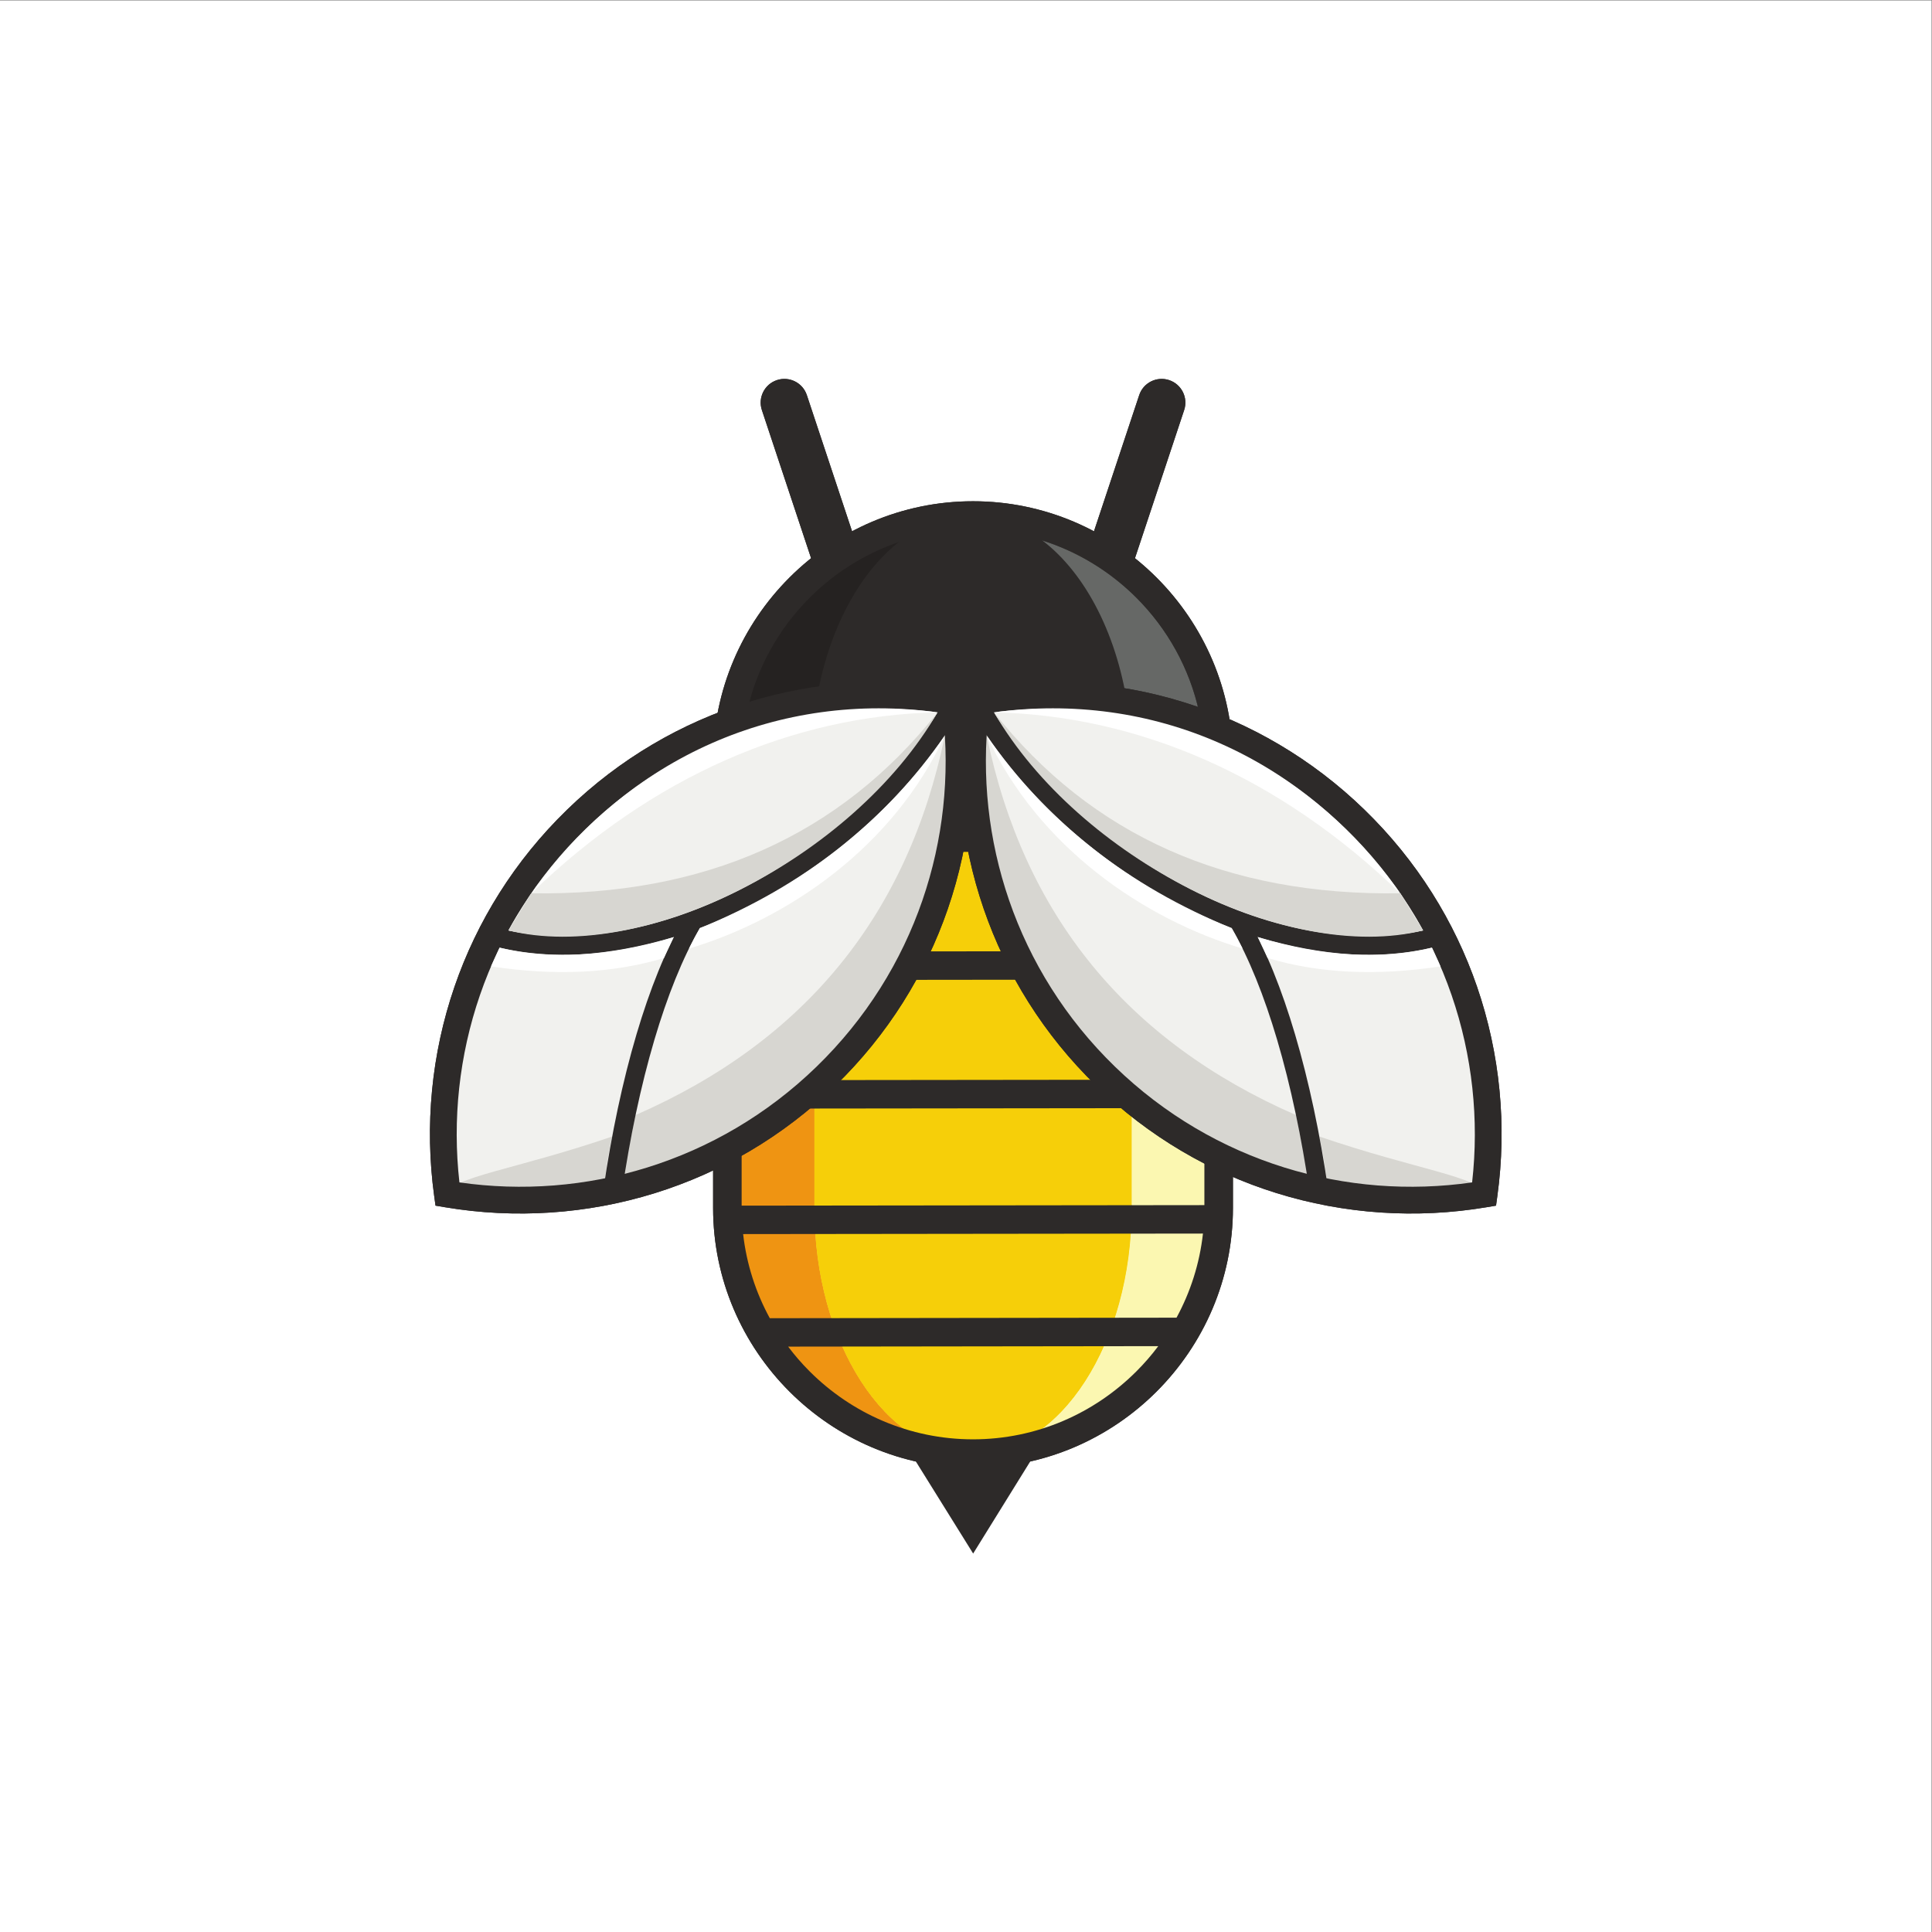 <?xml version="1.0" encoding="UTF-8" standalone="no"?>
<!-- Created with Inkscape (http://www.inkscape.org/) -->

<svg
   version="1.1"
   id="svg2"
   xml:space="preserve"
   width="3779.493"
   height="3779.493"
   viewBox="0 0 3779.493 3779.493"
   sodipodi:docname="vecteezy_bee-mascot-logo_6031486.eps"
   xmlns:inkscape="http://www.inkscape.org/namespaces/inkscape"
   xmlns:sodipodi="http://sodipodi.sourceforge.net/DTD/sodipodi-0.dtd"
   xmlns="http://www.w3.org/2000/svg"
   xmlns:svg="http://www.w3.org/2000/svg"><rect x="0" y="0" width="3779.493" height="3779.493" fill="#808080" stroke="none"/><defs
     id="defs6" /><sodipodi:namedview
     id="namedview4"
     pagecolor="#ffffff"
     bordercolor="#666666"
     borderopacity="1.0"
     inkscape:pageshadow="2"
     inkscape:pageopacity="0.0"
     inkscape:pagecheckerboard="0" /><g
     id="g8"
     inkscape:groupmode="layer"
     inkscape:label="ink_ext_XXXXXX"
     transform="matrix(1.333,0,0,-1.333,0,3779.493)"><g
       id="g10"
       transform="scale(0.1)"><path
         d="M 0,0 H 28346.2 V 28346.2 H 0 V 0"
         style="fill:#ffffff;fill-opacity:1;fill-rule:evenodd;stroke:none"
         id="path12" /><path
         d="m 10693.9,17512.2 c -10,-108.5 -15.4,-218.4 -15.4,-329.5 v -6556.9 c 0,-1981.6 1620.2,-3603 3601.2,-3605 -1280.5,2 -2327.8,1623.4 -2327.8,3605 v 6556.9 c 0,111.1 3.3,221 9.8,329.5 h -1267.8 v 0"
         style="fill:#ef9412;fill-opacity:1;fill-rule:evenodd;stroke:none"
         id="path14" /><path
         d="m 14279.7,20787.7 c -1743.3,-1.9 -3206.9,-1257.7 -3533.1,-2909.4 h 5816.9 l -2.2,17.2 1038.6,1.1 c -140.3,648.6 -467.3,1229.9 -921.5,1684.1 -382.3,382.2 -854.7,674.6 -1381.5,841 -307.7,233.7 -653,365.4 -1017.2,366 v 0 0"
         style="fill:#2d2a29;fill-opacity:1;fill-rule:evenodd;stroke:none"
         id="path16" /><path
         d="m 14279.7,7020.8 c 1981.1,2 3601.2,1623.4 3601.2,3605 v 6556.9 c 0,111.1 -5.4,221 -15.3,329.5 h -1267.9 c 6.5,-108.5 9.8,-218.4 9.8,-329.5 v -6556.9 c 0,-1981.6 -1047.2,-3603 -2327.8,-3605 v 0"
         style="fill:#fbf7b1;fill-opacity:1;fill-rule:evenodd;stroke:none"
         id="path18" /><path
         d="m 16678.4,19580.7 c -382.3,382.2 -854.8,674.6 -1381.6,841 641.1,-486.6 1119,-1415.9 1264.5,-2526.2 l 1038.6,1.1 c -140.3,648.6 -467.3,1229.9 -921.5,1684.1 v 0 0"
         style="fill:#666866;fill-opacity:1;fill-rule:nonzero;stroke:none"
         id="path20" /><path
         d="m 14279.7,7020.8 c 1280.6,2 2327.8,1623.4 2327.8,3605 v 6556.9 c 0,224.8 -13.6,444.8 -39.3,658.5 h -4576.9 c -25.8,-213.7 -39.4,-433.7 -39.4,-658.5 v -6556.9 c 0,-1981.6 1047.3,-3603 2327.8,-3605 v 0 0"
         style="fill:#f6cf09;fill-opacity:1;fill-rule:evenodd;stroke:none"
         id="path22" /><path
         d="m 14279.7,20997.2 c 1049.2,0 2002.9,-429 2694.2,-1120.3 691.3,-691.2 1120.4,-1644.9 1120.4,-2694.2 v -6556.9 c 0,-1049.3 -429.1,-2003 -1120.4,-2694.2 -691.2,-691.3 -1644.9,-1120.4 -2694.2,-1120.4 -1049.2,0 -2003,429.1 -2694.2,1120.4 -691.2,691.2 -1120.3,1644.9 -1120.3,2694.2 v 6556.9 c 0,1049.3 429.1,2003 1120.3,2694.2 691.3,691.3 1645,1120.3 2694.2,1120.3 z m -2982.3,-11989.4 5968.9,7.7 c 203.7,375.1 338.7,792.3 388,1234.4 l -6748.3,-7.6 c 50.3,-442.3 186.5,-859.5 391.4,-1234.5 z m 5700.9,-410.1 -5431.8,-6.9 c 96.6,-128.3 201.9,-249.6 315.3,-363 615.5,-615.5 1464.4,-997.6 2397.9,-997.6 933.6,0 1782.4,382.1 2397.9,997.6 115.6,115.5 222.7,239.1 320.7,369.9 z m -320.7,10983 c -615.5,615.5 -1464.4,997.5 -2397.9,997.5 -933.5,0 -1782.4,-382 -2397.9,-997.5 -455.9,-456 -783.7,-1040 -923.1,-1691.6 l 6640.5,7.5 c -140.4,648.6 -467.3,1229.9 -921.6,1684.1 v 0 z m -5781,-2109.1 c -8.1,-95.3 -12.4,-191.6 -12.4,-288.9 v -918 l 6791,7.9 v 910.1 c 0,99.9 -4.4,198.8 -13,296.6 l -6765.6,-7.7 v 0 z m -12.4,-1624.3 V 12501 l 6791,7.6 v 3346.6 l -6791,-7.9 z m 0,-3763.7 v -1423.9 l 6791,7.6 v 1423.9 l -6791,-7.6 v 0"
         style="fill:#2d2a29;fill-opacity:1;fill-rule:nonzero;stroke:none"
         id="path24" /><path
         d="m 12559.9,20390 c 28.9,-87.3 21.1,-178.2 -14.9,-255.5 -111.7,-61.4 -219.2,-128.7 -322.1,-201.1 -143.3,2.7 -275.7,94.7 -323.2,238.4 l -718.7,2163.9 c -60.2,182.2 38.7,378.9 221,439.2 182.3,60.3 378.9,-38.6 439.2,-221 l 718.7,-2163.9 v 0 0"
         style="fill:#2d2a29;fill-opacity:1;fill-rule:nonzero;stroke:none"
         id="path26" /><path
         d="m 16659.8,20171.8 c -47.5,-143.7 -180,-235.7 -323.3,-238.4 -102.9,72.4 -210.4,139.7 -322.1,201.1 -36,77.3 -43.7,168.2 -14.8,255.5 l 718.7,2163.9 c 60.2,182.4 256.9,281.3 439.2,221 182.2,-60.3 281.3,-257 220.9,-439.2 l -718.6,-2163.9 v 0 0"
         style="fill:#2d2a29;fill-opacity:1;fill-rule:nonzero;stroke:none"
         id="path28" /><path
         d="m 11839.1,19580.7 c 382.4,382.2 854.8,674.6 1381.7,841 -641.2,-486.6 -1119,-1415.9 -1264.5,-2526.2 l -1038.6,1.1 c 140.2,648.6 467.2,1229.9 921.4,1684.1 v 0 0"
         style="fill:#252221;fill-opacity:1;fill-rule:nonzero;stroke:none"
         id="path30" /><path
         d="m 13362.4,7030.9 c 623.9,-86.1 1235.2,-85.1 1834.7,0 L 14281.6,5554 13362.4,7030.9 v 0 0"
         style="fill:#2d2a29;fill-opacity:1;fill-rule:evenodd;stroke:none"
         id="path32" /><path
         d="m 10693.9,17512.2 c -10,-108.5 -15.4,-218.4 -15.4,-329.5 v -6556.9 c 0,-1981.6 1620.2,-3603 3601.2,-3605 -1280.5,2 -2327.8,1623.4 -2327.8,3605 v 6556.9 c 0,111.1 3.3,221 9.8,329.5 h -1267.8 v 0"
         style="fill:#ef9412;fill-opacity:1;fill-rule:evenodd;stroke:none"
         id="path34" /><path
         d="m 14279.7,20787.7 c -1743.3,-1.9 -3206.9,-1257.7 -3533.1,-2909.4 h 5816.9 l -2.2,17.2 1038.6,1.1 c -140.3,648.6 -467.3,1229.9 -921.5,1684.1 -382.3,382.2 -854.7,674.6 -1381.5,841 -307.7,233.7 -653,365.4 -1017.2,366 v 0 0"
         style="fill:#2d2a29;fill-opacity:1;fill-rule:evenodd;stroke:none"
         id="path36" /><path
         d="m 14279.7,7020.8 c 1981.1,2 3601.2,1623.4 3601.2,3605 v 6556.9 c 0,111.1 -5.4,221 -15.3,329.5 h -1267.9 c 6.5,-108.5 9.8,-218.4 9.8,-329.5 v -6556.9 c 0,-1981.6 -1047.2,-3603 -2327.8,-3605 v 0"
         style="fill:#fbf7b1;fill-opacity:1;fill-rule:evenodd;stroke:none"
         id="path38" /><path
         d="m 16678.4,19580.7 c -382.3,382.2 -854.8,674.6 -1381.6,841 641.1,-486.6 1119,-1415.9 1264.5,-2526.2 l 1038.6,1.1 c -140.3,648.6 -467.3,1229.9 -921.5,1684.1 v 0 0"
         style="fill:#666866;fill-opacity:1;fill-rule:nonzero;stroke:none"
         id="path40" /><path
         d="m 14279.7,7020.8 c 1280.6,2 2327.8,1623.4 2327.8,3605 v 6556.9 c 0,224.8 -13.6,444.8 -39.3,658.5 h -4576.9 c -25.8,-213.7 -39.4,-433.7 -39.4,-658.5 v -6556.9 c 0,-1981.6 1047.3,-3603 2327.8,-3605 v 0 0"
         style="fill:#f6cf09;fill-opacity:1;fill-rule:evenodd;stroke:none"
         id="path42" /><path
         d="m 14014.3,18059.8 c 268.9,-1959.9 -365.4,-4017.2 -1893.6,-5500.8 -1528.3,-1483.5 -3603.54,-2056.5 -5554.59,-1729.5 -268.89,1959.9 365.35,4017.2 1893.67,5500.8 1528.28,1483.5 3603.52,2056.5 5554.52,1729.5 v 0"
         style="fill:#f1f1ee;fill-opacity:1;fill-rule:evenodd;stroke:none"
         id="path44" /><path
         d="m 8850.84,10855.4 c -754.2,-144.1 -1528.77,-152.6 -2284.73,-25.9 39.96,248.4 1008.87,360.8 2418.41,845.1 -69.46,-310.2 -67.82,-350.3 -133.68,-819.2 v 0"
         style="fill:#d7d6d1;fill-opacity:1;fill-rule:evenodd;stroke:none"
         id="path46" /><path
         d="m 14066.2,17504.3 c 89.6,-1786.6 -561.2,-3601.3 -1945.6,-4945.2 -869.3,-844 -1915.7,-1393.1 -3015.43,-1649.6 l 222.1,1079.7 c 2485.93,1085.8 3999.03,2942.9 4539.33,5571.2 72.5,15.5 139,-3.3 199.6,-56.1 v 0 0"
         style="fill:#d7d6d1;fill-opacity:1;fill-rule:evenodd;stroke:none"
         id="path48" /><path
         d="m 14208.7,18086 c 141.2,-1028.8 41,-2083.5 -299.4,-3072.2 -328,-952.8 -879,-1845.1 -1651.9,-2595.4 -772.8,-750.2 -1681.1,-1274.5 -2643.23,-1574.1 -999.05,-311.1 -2056.33,-380.1 -3080.36,-208.5 l -142.42,23.9 -19.72,143.6 c -141.14,1028.9 -40.93,2083.5 299.45,3072.3 327.98,952.7 878.96,1845 1651.86,2595.3 772.87,750.2 1681.22,1274.5 2643.32,1574.1 999,311.1 2056.3,380.1 3080.3,208.5 l 142.4,-23.9 19.7,-143.6 v 0 z m -671.3,-2944.7 c 304.7,885.2 405.2,1825.6 300.6,2747.3 -918.5,132 -1861.5,59.6 -2754.9,-218.6 -905.4,-281.9 -1759.91,-775 -2486.56,-1480.4 -726.55,-705.3 -1244.77,-1544.8 -1553.49,-2441.6 -304.72,-885.2 -405.25,-1825.6 -300.68,-2747.2 918.6,-132.1 1861.56,-59.7 2755,218.5 905.43,282 1759.93,775 2486.53,1480.4 726.5,705.3 1244.7,1544.8 1553.5,2441.6 v 0 0"
         style="fill:#2d2a29;fill-opacity:1;fill-rule:nonzero;stroke:none"
         id="path50" /><path
         d="m 14134.2,17992.6 c -675.9,-1202.1 -1843.6,-2276.3 -3150.4,-2942.4 -1227.99,-625.9 -2582.38,-893.8 -3774.75,-573.9 l 71.02,265.6 c 1122.25,-301 2407.44,-43.6 3578.93,553.6 1260.8,642.6 2385.8,1676.4 3035.4,2831.6 l 239.8,-134.5 v 0 0"
         style="fill:#2d2a29;fill-opacity:1;fill-rule:nonzero;stroke:none"
         id="path52" /><path
         d="m 10270.3,14731.6 c -254.6,-439.6 -477.76,-1000 -665.68,-1634.8 -200.77,-678.4 -360.97,-1441 -476.3,-2232.2 l -272.14,38.8 c 117.09,803.4 280.22,1579.1 484.91,2270.8 194,655.3 425.7,1236.1 691.51,1695.1 l 237.7,-137.7 v 0 0"
         style="fill:#2d2a29;fill-opacity:1;fill-rule:nonzero;stroke:none"
         id="path54" /><path
         d="m 7462.02,14698.3 c 1939.17,-415.4 4834.78,894.5 6297.28,3201.1 -1572.9,-1445.8 -3560.3,-2331.2 -5962.33,-2655.7 -157.72,-237.6 -269.36,-419.3 -334.94,-545.4 v 0 h -0.01"
         style="fill:#f1f1ee;fill-opacity:1;fill-rule:evenodd;stroke:none"
         id="path56" /><path
         d="m 10270.3,14731.6 c 1525,623.3 2723.8,1566.2 3596.3,2828.8 -761.5,-1648.5 -2317.7,-2699.3 -3755.8,-3128 63.7,127.2 116.9,227 159.5,299.2 v 0"
         style="fill:#ffffff;fill-opacity:1;fill-rule:evenodd;stroke:none"
         id="path58" /><path
         d="m 9887.76,14600.8 c -96.12,-204.8 -144.21,-307.1 -144.21,-307.1 -748.12,-224.7 -1593.98,-265.6 -2537.5,-122.9 83.76,183.2 125.64,274.7 125.64,274.7 736.31,-181.7 1588.36,-130 2556.07,155.3"
         style="fill:#ffffff;fill-opacity:1;fill-rule:evenodd;stroke:none"
         id="path60" /><path
         d="m 7462.02,14698.3 c 223.28,363.6 334.94,545.4 334.94,545.4 2542.84,-39.1 4530.24,846.1 5962.34,2655.7 -1247.7,-2147.5 -4318.4,-3693.7 -6297.28,-3201.1 v 0 0"
         style="fill:#d7d6d1;fill-opacity:1;fill-rule:evenodd;stroke:none"
         id="path62" /><path
         d="m 13759.3,17899.4 c -2316.9,314.6 -4537.4,-639.9 -5962.34,-2655.7 1772.36,1714 3839.74,2610.3 5962.34,2655.7"
         style="fill:#ffffff;fill-opacity:1;fill-rule:evenodd;stroke:none"
         id="path64" /><path
         d="m 14332.1,18059.8 c -268.9,-1959.9 365.4,-4017.2 1893.7,-5500.8 1528.3,-1483.5 3603.6,-2056.5 5554.7,-1729.5 268.8,1959.9 -365.5,4017.2 -1893.7,5500.8 -1528.3,1483.5 -3603.6,2056.5 -5554.7,1729.5 v 0"
         style="fill:#f1f1ee;fill-opacity:1;fill-rule:evenodd;stroke:none"
         id="path66" /><path
         d="m 19495.6,10855.4 c 754.3,-144.1 1528.9,-152.6 2284.9,-25.9 -40,248.4 -1009,360.8 -2418.4,845.1 69.4,-310.2 67.8,-350.3 133.5,-819.2 v 0"
         style="fill:#d7d6d1;fill-opacity:1;fill-rule:evenodd;stroke:none"
         id="path68" /><path
         d="m 14280.2,17504.3 c -89.6,-1786.6 561.2,-3601.3 1945.6,-4945.2 869.4,-844 1915.7,-1393.1 3015.5,-1649.6 l -222.1,1079.7 c -2486,1085.8 -3999.1,2942.9 -4539.3,5571.2 -72.5,15.5 -139.1,-3.3 -199.7,-56.1 v 0 0"
         style="fill:#d7d6d1;fill-opacity:1;fill-rule:evenodd;stroke:none"
         id="path70" /><path
         d="m 14137.7,18086 c -141.1,-1028.8 -40.9,-2083.5 299.5,-3072.2 327.9,-952.8 878.9,-1845.1 1651.8,-2595.4 772.9,-750.2 1681.3,-1274.5 2643.3,-1574.1 999.1,-311.1 2056.4,-380.1 3080.4,-208.5 l 142.5,23.9 19.7,143.6 c 141,1028.9 40.9,2083.5 -299.4,3072.3 -328.1,952.7 -879.1,1845 -1651.9,2595.3 -773,750.2 -1681.3,1274.5 -2643.3,1574.1 -999.1,311.1 -2056.4,380.1 -3080.4,208.5 l -142.5,-23.9 -19.7,-143.6 v 0 z m 671.4,-2944.7 c -304.7,885.2 -405.3,1825.6 -300.7,2747.3 918.6,132 1861.6,59.6 2755,-218.6 905.4,-281.9 1759.9,-775 2486.6,-1480.4 726.6,-705.3 1244.7,-1544.8 1553.5,-2441.6 304.8,-885.2 405.3,-1825.6 300.7,-2747.2 -918.7,-132.1 -1861.6,-59.7 -2755.1,218.5 -905.4,282 -1759.9,775 -2486.5,1480.4 -726.6,705.3 -1244.8,1544.8 -1553.5,2441.6 v 0 0"
         style="fill:#2d2a29;fill-opacity:1;fill-rule:nonzero;stroke:none"
         id="path72" /><path
         d="m 14212.2,17992.6 c 675.9,-1202.1 1843.6,-2276.3 3150.5,-2942.4 1228,-625.9 2582.4,-893.8 3774.8,-573.9 l -71.1,265.6 c -1122.2,-301 -2407.4,-43.6 -3578.9,553.6 -1260.8,642.6 -2385.9,1676.4 -3035.4,2831.6 l -239.9,-134.5 v 0 0"
         style="fill:#2d2a29;fill-opacity:1;fill-rule:nonzero;stroke:none"
         id="path74" /><path
         d="m 18076.3,14731.6 c 254.5,-439.6 477.6,-1000 665.5,-1634.8 200.8,-678.4 361,-1441 476.5,-2232.2 l 272.1,38.8 c -117.1,803.4 -280.3,1579.1 -485,2270.8 -194,655.3 -425.7,1236.1 -691.5,1695.1 l -237.6,-137.7 v 0"
         style="fill:#2d2a29;fill-opacity:1;fill-rule:nonzero;stroke:none"
         id="path76" /><path
         d="m 20884.5,14698.3 c -1939.2,-415.4 -4834.9,894.5 -6297.3,3201.1 1572.8,-1445.8 3560.2,-2331.2 5962.4,-2655.7 157.7,-237.6 269.4,-419.3 334.9,-545.4 v 0"
         style="fill:#f1f1ee;fill-opacity:1;fill-rule:evenodd;stroke:none"
         id="path78" /><path
         d="m 18076.3,14731.6 c -1525.2,623.3 -2723.9,1566.2 -3596.4,2828.8 761.5,-1648.5 2317.6,-2699.3 3755.8,-3128 -63.7,127.2 -116.9,227 -159.4,299.2 v 0"
         style="fill:#ffffff;fill-opacity:1;fill-rule:evenodd;stroke:none"
         id="path80" /><path
         d="m 18458.7,14600.8 c 96.3,-204.8 144.3,-307.1 144.3,-307.1 748.1,-224.7 1594,-265.6 2537.4,-122.9 -83.7,183.2 -125.6,274.7 -125.6,274.7 -736.3,-181.7 -1588.3,-130 -2556.1,155.3 v 0 0"
         style="fill:#ffffff;fill-opacity:1;fill-rule:evenodd;stroke:none"
         id="path82" /><path
         d="m 20884.5,14698.3 c -223.2,363.6 -334.9,545.4 -334.9,545.4 -2542.9,-39.1 -4530.4,846.1 -5962.4,2655.7 1247.7,-2147.5 4318.4,-3693.7 6297.4,-3201.1 h -0.1"
         style="fill:#d7d6d1;fill-opacity:1;fill-rule:evenodd;stroke:none"
         id="path84" /><path
         d="m 14587.2,17899.4 c 2316.9,314.6 4537.4,-639.9 5962.4,-2655.7 -1772.4,1714 -3839.8,2610.3 -5962.4,2655.7 v 0 0"
         style="fill:#ffffff;fill-opacity:1;fill-rule:evenodd;stroke:none"
         id="path86" /><path
         d="m 12559.9,20390 c 28.9,-87.3 21.1,-178.2 -14.9,-255.5 -111.7,-61.4 -219.2,-128.7 -322.1,-201.1 -143.3,2.7 -275.7,94.7 -323.2,238.4 l -718.7,2163.9 c -60.2,182.2 38.7,378.9 221,439.2 182.3,60.3 378.9,-38.6 439.2,-221 l 718.7,-2163.9 v 0 0"
         style="fill:#2d2a29;fill-opacity:1;fill-rule:nonzero;stroke:none"
         id="path88" /><path
         d="m 16659.8,20171.8 c -47.5,-143.7 -180,-235.7 -323.3,-238.4 -102.9,72.4 -210.4,139.7 -322.1,201.1 -36,77.3 -43.7,168.2 -14.8,255.5 l 718.7,2163.9 c 60.2,182.4 256.9,281.3 439.2,221 182.2,-60.3 281.3,-257 220.9,-439.2 l -718.6,-2163.9 v 0 0"
         style="fill:#2d2a29;fill-opacity:1;fill-rule:nonzero;stroke:none"
         id="path90" /><path
         d="m 11839.1,19580.7 c 382.4,382.2 854.8,674.6 1381.7,841 -641.2,-486.6 -1119,-1415.9 -1264.5,-2526.2 l -1038.6,1.1 c 140.2,648.6 467.2,1229.9 921.4,1684.1 v 0 0"
         style="fill:#252221;fill-opacity:1;fill-rule:nonzero;stroke:none"
         id="path92" /><path
         d="m 14279.6,20997.2 c 1049.2,0 2002.9,-429 2694.2,-1120.3 691.3,-691.2 1120.4,-1645 1120.4,-2694.2 v -6556.9 c 0,-1049.3 -429.1,-2003 -1120.4,-2694.3 -691.2,-691.2 -1645,-1120.3 -2694.2,-1120.3 -1049.2,0 -2003,429.1 -2694.2,1120.3 -691.2,691.3 -1120.3,1645 -1120.3,2694.3 v 6556.9 c 0,1049.2 429.1,2003 1120.3,2694.2 691.3,691.3 1645,1120.3 2694.2,1120.3 z m 3395.5,-7018.9 -6791,-7.8 V 12501 l 6791,7.6 z m -6791,409.6 6791,7.9 v 1459.4 l -6791,-7.9 z m 413.2,-5380.1 5968.8,7.7 c 203.8,375.1 338.8,792.3 388.1,1234.4 l -6748.3,-7.6 c 50.3,-442.2 186.5,-859.5 391.4,-1234.5 v 0 z m 5700.9,-410.1 -5431.8,-6.9 c 96.6,-128.3 201.9,-249.6 315.3,-362.9 615.5,-615.6 1464.4,-997.7 2397.9,-997.7 933.6,0 1782.4,382.1 2397.9,997.7 115.5,115.4 222.7,239 320.7,369.8 z m -320.7,10983 c -615.5,615.5 -1464.4,997.5 -2397.9,997.5 -933.5,0 -1782.4,-382 -2397.9,-997.5 -455.9,-456 -783.7,-1040 -923.1,-1691.6 l 6640.5,7.5 c -140.4,648.6 -467.4,1229.9 -921.6,1684.1 v 0 z m -5781,-2109.1 c -8.2,-95.3 -12.4,-191.6 -12.4,-288.9 v -918 l 6791,7.9 v 910.1 c 0,99.9 -4.4,198.8 -13,296.6 l -6765.6,-7.7 z m -12.4,-5388 v -1423.9 l 6791,7.6 v 1423.9 l -6791,-7.6 v 0"
         style="fill:#2d2a29;fill-opacity:1;fill-rule:nonzero;stroke:none"
         id="path94" /><path
         d="m 14014.3,18059.8 c 268.9,-1959.9 -365.4,-4017.2 -1893.6,-5500.8 -1528.3,-1483.5 -3603.54,-2056.5 -5554.59,-1729.5 -268.89,1959.9 365.35,4017.2 1893.67,5500.8 1528.28,1483.5 3603.52,2056.5 5554.52,1729.5 v 0"
         style="fill:#f1f1ee;fill-opacity:1;fill-rule:evenodd;stroke:none"
         id="path96" /><path
         d="m 8850.84,10855.4 c -754.2,-144.1 -1528.77,-152.6 -2284.73,-25.9 39.96,248.4 1008.87,360.8 2418.41,845.1 -69.46,-310.2 -67.82,-350.3 -133.68,-819.2 v 0"
         style="fill:#d7d6d1;fill-opacity:1;fill-rule:evenodd;stroke:none"
         id="path98" /><path
         d="m 14066.2,17504.3 c 89.6,-1786.6 -561.2,-3601.3 -1945.6,-4945.2 -869.3,-844 -1915.7,-1393.1 -3015.43,-1649.6 l 222.1,1079.7 c 2485.93,1085.8 3999.03,2942.9 4539.33,5571.2 72.5,15.5 139,-3.3 199.6,-56.1 v 0 0"
         style="fill:#d7d6d1;fill-opacity:1;fill-rule:evenodd;stroke:none"
         id="path100" /><path
         d="m 14208.7,18086 c 141.2,-1028.8 41,-2083.5 -299.4,-3072.2 -328,-952.8 -879,-1845.1 -1651.9,-2595.4 -772.8,-750.2 -1681.1,-1274.5 -2643.23,-1574.1 -999.05,-311.1 -2056.33,-380.1 -3080.36,-208.5 l -142.42,23.9 -19.72,143.6 c -141.14,1028.9 -40.93,2083.5 299.45,3072.3 327.98,952.7 878.96,1845 1651.86,2595.3 772.87,750.2 1681.22,1274.5 2643.32,1574.1 999,311.1 2056.3,380.1 3080.3,208.5 l 142.4,-23.9 19.7,-143.6 v 0 z m -671.3,-2944.7 c 304.7,885.2 405.2,1825.6 300.6,2747.3 -918.5,132 -1861.5,59.6 -2754.9,-218.6 -905.4,-281.9 -1759.91,-775 -2486.56,-1480.4 -726.55,-705.3 -1244.77,-1544.8 -1553.49,-2441.6 -304.72,-885.2 -405.25,-1825.6 -300.68,-2747.2 918.6,-132.1 1861.56,-59.7 2755,218.5 905.43,282 1759.93,775 2486.53,1480.4 726.5,705.3 1244.7,1544.8 1553.5,2441.6 v 0 0"
         style="fill:#2d2a29;fill-opacity:1;fill-rule:nonzero;stroke:none"
         id="path102" /><path
         d="m 14134.2,17992.6 c -675.9,-1202.1 -1843.6,-2276.3 -3150.4,-2942.4 -1227.99,-625.9 -2582.38,-893.8 -3774.75,-573.9 l 71.02,265.6 c 1122.25,-301 2407.44,-43.6 3578.93,553.6 1260.8,642.6 2385.8,1676.4 3035.4,2831.6 l 239.8,-134.5 v 0 0"
         style="fill:#2d2a29;fill-opacity:1;fill-rule:nonzero;stroke:none"
         id="path104" /><path
         d="m 10270.3,14731.6 c -254.6,-439.6 -477.76,-1000 -665.68,-1634.8 -200.77,-678.4 -360.97,-1441 -476.3,-2232.2 l -272.14,38.8 c 117.09,803.4 280.22,1579.1 484.91,2270.8 194,655.3 425.7,1236.1 691.51,1695.1 l 237.7,-137.7 v 0 0"
         style="fill:#2d2a29;fill-opacity:1;fill-rule:nonzero;stroke:none"
         id="path106" /><path
         d="m 7462.02,14698.3 c 1939.17,-415.4 4834.78,894.5 6297.28,3201.1 -1572.9,-1445.8 -3560.3,-2331.2 -5962.33,-2655.7 -157.72,-237.6 -269.36,-419.3 -334.94,-545.4 v 0 h -0.01"
         style="fill:#f1f1ee;fill-opacity:1;fill-rule:evenodd;stroke:none"
         id="path108" /><path
         d="m 10270.3,14731.6 c 1525,623.3 2723.8,1566.2 3596.3,2828.8 -761.5,-1648.5 -2317.7,-2699.3 -3755.8,-3128 63.7,127.2 116.9,227 159.5,299.2 v 0"
         style="fill:#ffffff;fill-opacity:1;fill-rule:evenodd;stroke:none"
         id="path110" /><path
         d="m 9887.76,14600.8 c -96.12,-204.8 -144.21,-307.1 -144.21,-307.1 -748.12,-224.7 -1593.98,-265.6 -2537.5,-122.9 83.76,183.2 125.64,274.7 125.64,274.7 736.31,-181.7 1588.36,-130 2556.07,155.3"
         style="fill:#ffffff;fill-opacity:1;fill-rule:evenodd;stroke:none"
         id="path112" /><path
         d="m 7462.02,14698.3 c 223.28,363.6 334.94,545.4 334.94,545.4 2542.84,-39.1 4530.24,846.1 5962.34,2655.7 -1247.7,-2147.5 -4318.4,-3693.7 -6297.28,-3201.1 v 0 0"
         style="fill:#d7d6d1;fill-opacity:1;fill-rule:evenodd;stroke:none"
         id="path114" /><path
         d="m 13759.3,17899.4 c -2316.9,314.6 -4537.4,-639.9 -5962.34,-2655.7 1772.36,1714 3839.74,2610.3 5962.34,2655.7"
         style="fill:#ffffff;fill-opacity:1;fill-rule:evenodd;stroke:none"
         id="path116" /><path
         d="m 14332.1,18059.8 c -268.9,-1959.9 365.4,-4017.2 1893.7,-5500.8 1528.3,-1483.5 3603.6,-2056.5 5554.7,-1729.5 268.8,1959.9 -365.5,4017.2 -1893.7,5500.8 -1528.3,1483.5 -3603.6,2056.5 -5554.7,1729.5 v 0"
         style="fill:#f1f1ee;fill-opacity:1;fill-rule:evenodd;stroke:none"
         id="path118" /><path
         d="m 19495.6,10855.4 c 754.3,-144.1 1528.9,-152.6 2284.9,-25.9 -40,248.4 -1009,360.8 -2418.4,845.1 69.4,-310.2 67.8,-350.3 133.5,-819.2 v 0"
         style="fill:#d7d6d1;fill-opacity:1;fill-rule:evenodd;stroke:none"
         id="path120" /><path
         d="m 14280.2,17504.3 c -89.6,-1786.6 561.2,-3601.3 1945.6,-4945.2 869.4,-844 1915.7,-1393.1 3015.5,-1649.6 l -222.1,1079.7 c -2486,1085.8 -3999.1,2942.9 -4539.3,5571.2 -72.5,15.5 -139.1,-3.3 -199.7,-56.1 v 0 0"
         style="fill:#d7d6d1;fill-opacity:1;fill-rule:evenodd;stroke:none"
         id="path122" /><path
         d="m 14137.7,18086 c -141.1,-1028.8 -40.9,-2083.5 299.5,-3072.2 327.9,-952.8 878.9,-1845.1 1651.8,-2595.4 772.9,-750.2 1681.3,-1274.5 2643.3,-1574.1 999.1,-311.1 2056.4,-380.1 3080.4,-208.5 l 142.5,23.9 19.7,143.6 c 141,1028.9 40.9,2083.5 -299.4,3072.3 -328.1,952.7 -879.1,1845 -1651.9,2595.3 -773,750.2 -1681.3,1274.5 -2643.3,1574.1 -999.1,311.1 -2056.4,380.1 -3080.4,208.5 l -142.5,-23.9 -19.7,-143.6 v 0 z m 671.4,-2944.7 c -304.7,885.2 -405.3,1825.6 -300.7,2747.3 918.6,132 1861.6,59.6 2755,-218.6 905.4,-281.9 1759.9,-775 2486.6,-1480.4 726.6,-705.3 1244.7,-1544.8 1553.5,-2441.6 304.8,-885.2 405.3,-1825.6 300.7,-2747.2 -918.7,-132.1 -1861.6,-59.7 -2755.1,218.5 -905.4,282 -1759.9,775 -2486.5,1480.4 -726.6,705.3 -1244.8,1544.8 -1553.5,2441.6 v 0 0"
         style="fill:#2d2a29;fill-opacity:1;fill-rule:nonzero;stroke:none"
         id="path124" /><path
         d="m 14212.2,17992.6 c 675.9,-1202.1 1843.6,-2276.3 3150.5,-2942.4 1228,-625.9 2582.4,-893.8 3774.8,-573.9 l -71.1,265.6 c -1122.2,-301 -2407.4,-43.6 -3578.9,553.6 -1260.8,642.6 -2385.9,1676.4 -3035.4,2831.6 l -239.9,-134.5 v 0 0"
         style="fill:#2d2a29;fill-opacity:1;fill-rule:nonzero;stroke:none"
         id="path126" /><path
         d="m 18076.3,14731.6 c 254.5,-439.6 477.6,-1000 665.5,-1634.8 200.8,-678.4 361,-1441 476.5,-2232.2 l 272.1,38.8 c -117.1,803.4 -280.3,1579.1 -485,2270.8 -194,655.3 -425.7,1236.1 -691.5,1695.1 l -237.6,-137.7 v 0"
         style="fill:#2d2a29;fill-opacity:1;fill-rule:nonzero;stroke:none"
         id="path128" /><path
         d="m 20884.5,14698.3 c -1939.2,-415.4 -4834.9,894.5 -6297.3,3201.1 1572.8,-1445.8 3560.2,-2331.2 5962.4,-2655.7 157.7,-237.6 269.4,-419.3 334.9,-545.4 v 0"
         style="fill:#f1f1ee;fill-opacity:1;fill-rule:evenodd;stroke:none"
         id="path130" /><path
         d="m 18076.3,14731.6 c -1525.2,623.3 -2723.9,1566.2 -3596.4,2828.8 761.5,-1648.5 2317.6,-2699.3 3755.8,-3128 -63.7,127.2 -116.9,227 -159.4,299.2 v 0"
         style="fill:#ffffff;fill-opacity:1;fill-rule:evenodd;stroke:none"
         id="path132" /><path
         d="m 18458.7,14600.8 c 96.3,-204.8 144.3,-307.1 144.3,-307.1 748.1,-224.7 1594,-265.6 2537.4,-122.9 -83.7,183.2 -125.6,274.7 -125.6,274.7 -736.3,-181.7 -1588.3,-130 -2556.1,155.3 v 0 0"
         style="fill:#ffffff;fill-opacity:1;fill-rule:evenodd;stroke:none"
         id="path134" /><path
         d="m 20884.5,14698.3 c -223.2,363.6 -334.9,545.4 -334.9,545.4 -2542.9,-39.1 -4530.4,846.1 -5962.4,2655.7 1247.7,-2147.5 4318.4,-3693.7 6297.4,-3201.1 h -0.1"
         style="fill:#d7d6d1;fill-opacity:1;fill-rule:evenodd;stroke:none"
         id="path136" /><path
         d="m 14587.2,17899.4 c 2316.9,314.6 4537.4,-639.9 5962.4,-2655.7 -1772.4,1714 -3839.8,2610.3 -5962.4,2655.7 v 0 0"
         style="fill:#ffffff;fill-opacity:1;fill-rule:evenodd;stroke:none"
         id="path138" /></g></g></svg>

